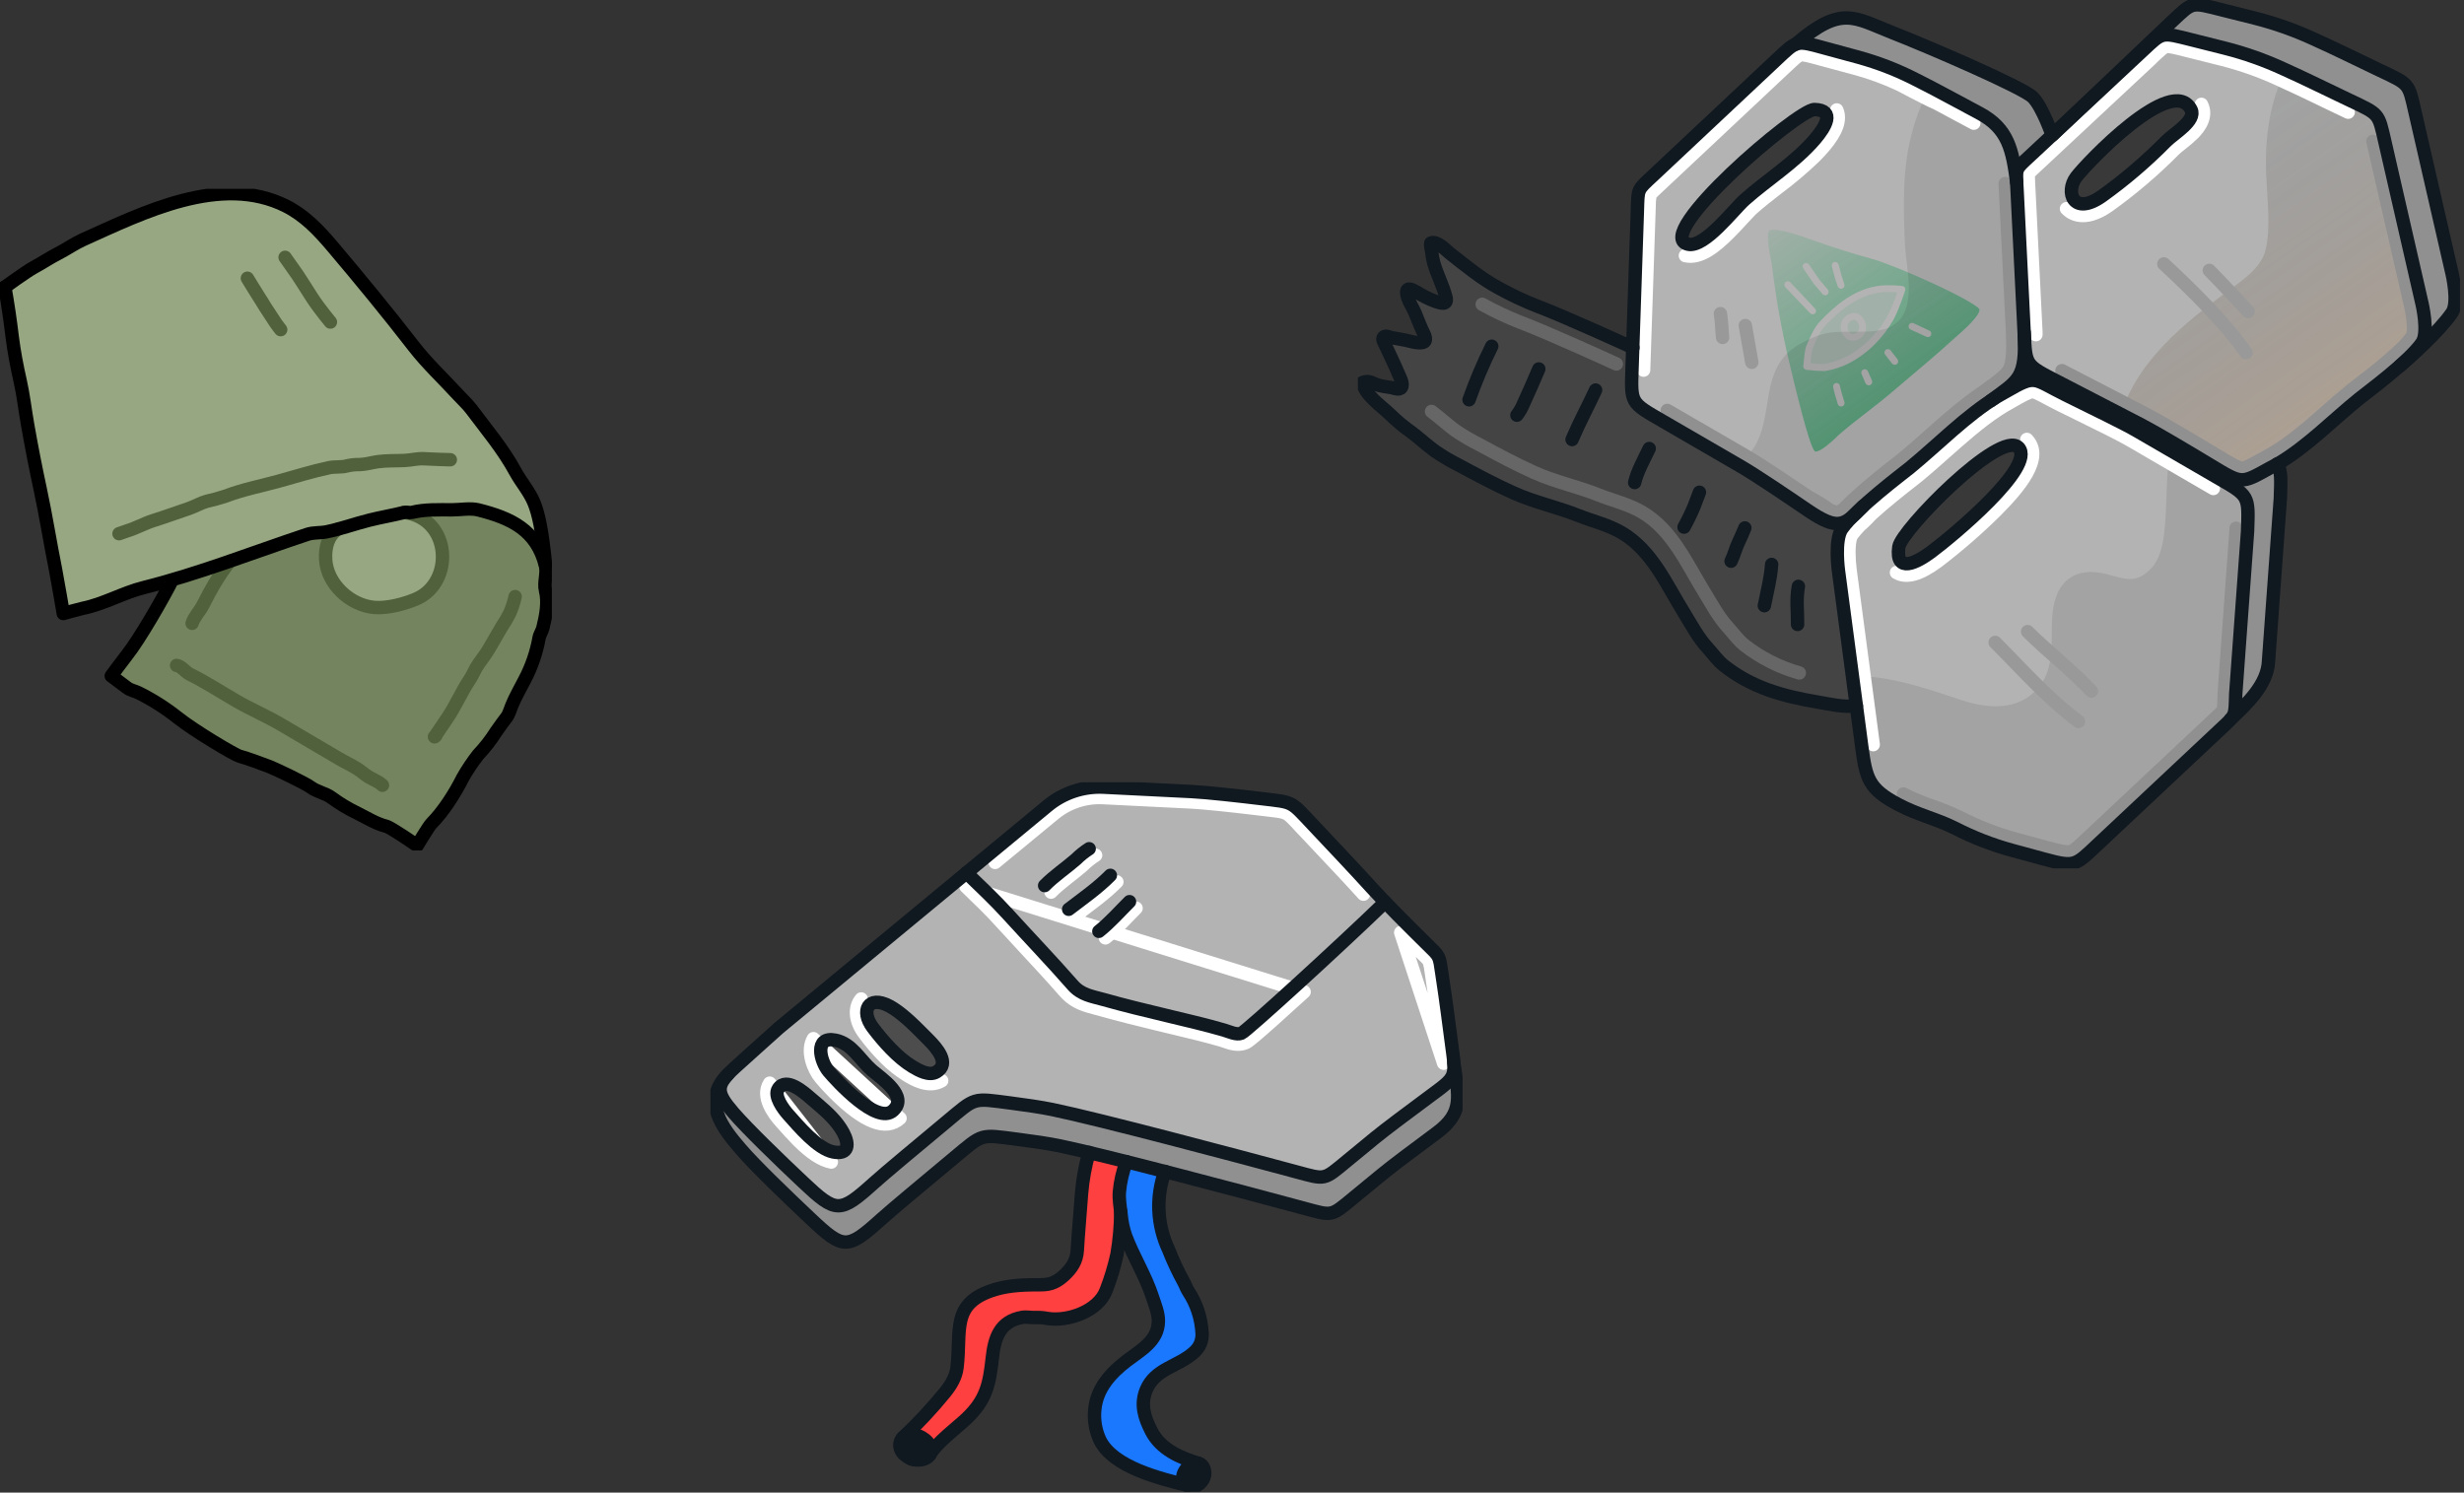 <svg width="274" height="166" viewBox="0 0 274 166" fill="none" xmlns="http://www.w3.org/2000/svg">
<rect x="0" y="0" width="274" height="166" fill="#333333" stroke="none"/>
<g clip-path="url(#clip0_1894_8555)">
<path d="M161.732 118.606C162.226 122.115 162.698 123.821 159.737 126.011C157.548 127.63 154.77 129.706 153.655 130.626C152.694 131.415 151.574 132.341 150.589 133.15C147.96 135.31 148.251 135.248 144.963 134.362C138.342 132.578 123.075 128.502 117.838 127.422C116.55 127.152 114.825 126.909 113.249 126.707C108.895 126.146 109.402 126 106.028 128.807C104.581 130.011 102.846 131.458 101.34 132.727C99.833 133.995 98.548 135.083 98.006 135.572C94.213 138.989 93.806 138.978 90.091 135.48C87.406 132.953 83.977 129.647 82.371 127.784C80.385 125.479 77.966 122.456 80.927 119.497C79.578 120.947 79.847 121.765 81.564 123.749C83.184 125.608 86.599 128.915 89.284 131.444C93.001 134.953 93.406 134.953 97.199 131.536C97.739 131.048 99.023 129.96 100.532 128.691C102.041 127.422 103.772 125.976 105.224 124.772C108.595 121.964 108.088 122.11 112.442 122.669C114.021 122.871 115.749 123.122 117.031 123.387C122.265 124.467 137.546 128.532 144.156 130.316C147.444 131.201 147.153 131.266 149.782 129.104C150.767 128.294 151.89 127.368 152.846 126.577C153.963 125.66 156.741 123.584 158.93 121.964C161.119 120.345 161.699 119.986 161.689 118.582L161.732 118.606Z" fill="#909090"/>
<path d="M103.316 115.705C104.142 116.539 105.705 118.285 104.139 119.214C103.329 119.697 102.166 119.044 101.464 118.623C99.817 117.627 98.184 115.788 97.043 114.263C95.674 112.438 96.527 110.643 98.889 111.88C100.125 112.528 101.467 113.834 102.587 114.968L103.316 115.705Z" fill="#4D4D4D"/>
<path d="M154.033 100.335C148.727 105.463 138.574 114.703 138.053 114.911C137.532 115.119 136.704 114.733 136.118 114.565C134.018 113.955 131.867 113.467 129.729 112.946C127.394 112.382 125.07 111.831 122.759 111.178C121.382 110.786 120.238 110.638 119.28 109.558C116.955 106.891 114.472 104.316 112.086 101.69C110.609 100.07 109.036 98.585 107.473 97.076L116.478 89.632C118.222 88.188 120.443 87.448 122.705 87.559C126.012 87.718 130.717 87.947 132.525 88.044C134.334 88.142 137.692 88.52 140.253 88.827C143.914 89.267 143.428 89.024 145.96 91.702C148.06 93.924 151.034 97.082 152.479 98.685C152.908 99.155 153.445 99.725 154.033 100.335Z" fill="#B3B3B3"/>
<path d="M93.787 125.984C94.462 127.25 94.438 128.459 92.667 128.116C90.896 127.773 88.775 125.204 87.646 123.93C87.133 123.36 86.027 121.902 86.567 121.082C87.46 119.702 89.493 121.554 90.23 122.189L90.934 122.788C92.014 123.724 93.096 124.691 93.787 125.984Z" fill="#4D4D4D"/>
<path d="M96.983 119.055C98.046 119.962 101.032 121.93 99.32 123.511C97.533 125.155 93.023 120.194 92.159 119.171C91.201 118.034 90.504 115.2 92.899 115.683C94.734 116.056 95.633 117.889 96.948 119.022L96.983 119.055Z" fill="#4D4D4D"/>
<path d="M80.93 119.5C81.149 119.263 81.41 119.011 81.715 118.731C83.335 117.249 84.982 115.791 86.612 114.323L107.472 97.071C109.035 98.58 110.609 100.059 112.086 101.684C114.472 104.311 116.944 106.886 119.279 109.553C120.238 110.649 121.382 110.792 122.759 111.173C125.069 111.826 127.394 112.376 129.728 112.941C131.866 113.459 134.018 113.948 136.118 114.56C136.698 114.728 137.494 115.13 138.053 114.906C138.612 114.682 148.726 105.458 154.033 100.329C155.513 101.865 157.316 103.655 158.557 104.878C160.177 106.481 160.02 106.155 160.361 108.411C160.549 109.658 160.776 111.224 160.933 112.395C160.949 112.522 160.962 112.641 160.979 112.757C161.054 113.37 161.203 114.477 161.359 115.632C161.378 115.783 161.4 115.934 161.419 116.088C161.537 116.963 161.632 117.627 161.67 118.158C161.67 118.312 161.689 118.455 161.689 118.588C161.689 119.991 161.097 120.367 158.93 121.97C156.762 123.573 153.963 125.665 152.846 126.583C151.89 127.374 150.767 128.3 149.782 129.11C147.153 131.269 147.444 131.207 144.156 130.322C137.535 128.537 122.265 124.461 117.031 123.392C115.746 123.123 114.018 122.877 112.442 122.674C108.088 122.116 108.595 121.97 105.224 124.777C103.774 125.981 102.039 127.428 100.532 128.697C99.026 129.965 97.741 131.053 97.199 131.542C93.406 134.959 93.001 134.948 89.284 131.45C86.599 128.921 83.17 125.614 81.564 123.754C79.853 121.77 79.591 120.952 80.927 119.503L80.93 119.5ZM104.144 119.214C105.71 118.285 104.144 116.539 103.321 115.705L102.592 114.968C101.472 113.834 100.13 112.538 98.894 111.88C96.532 110.644 95.679 112.439 97.048 114.263C98.189 115.788 99.823 117.627 101.469 118.623C102.166 119.055 103.318 119.697 104.139 119.214H104.144ZM99.326 123.514C101.048 121.932 98.052 119.964 96.988 119.057L96.948 119.025C95.639 117.891 94.74 116.056 92.899 115.686C90.504 115.203 91.201 118.037 92.159 119.173C93.023 120.196 97.534 125.158 99.32 123.514H99.326ZM92.667 128.116C94.437 128.459 94.462 127.25 93.787 125.984C93.112 124.718 92.013 123.725 90.915 122.788L90.21 122.189C89.473 121.554 87.441 119.702 86.547 121.082C86.007 121.892 87.122 123.36 87.627 123.93C88.774 125.204 90.918 127.779 92.667 128.116Z" fill="#B3B3B3"/>
<path d="M110.66 95.913L117.206 90.514C118.731 89.251 120.673 88.605 122.651 88.703C126.146 88.871 130.684 89.092 132.463 89.189C133.856 89.262 136.512 89.532 140.118 89.966L140.855 90.053C142.933 90.293 143.014 90.304 143.792 91.081C144.019 91.305 144.283 91.586 144.602 91.942L145.117 92.482C148.321 95.873 150.516 98.216 151.617 99.444" stroke="white" stroke-width="1.489" stroke-linecap="round" stroke-linejoin="round"/>
<path d="M95.766 111.1C94.956 112.063 95.088 113.578 96.125 114.96C96.822 115.897 97.585 116.785 98.406 117.616C99.146 118.372 99.975 119.036 100.873 119.595C101.591 120.029 103.276 121.044 104.717 120.191M155.761 103.714C156.382 104.335 157.054 105.002 157.759 105.696L158.118 106.049L158.49 106.414C158.678 106.568 158.833 106.757 158.949 106.97C159.053 107.34 159.125 107.718 159.163 108.101C159.184 108.249 159.208 108.411 159.233 108.587C159.373 109.513 159.632 111.256 159.802 112.552C159.818 112.673 159.835 112.795 159.848 112.914C159.913 113.427 160.037 114.371 160.229 115.791C160.242 115.886 160.256 115.988 160.269 116.091L160.337 116.598C160.431 117.284 160.504 117.824 160.534 118.245L155.761 103.714ZM107.414 98.599C108.102 99.26 108.809 99.949 109.492 100.621C110.175 101.293 110.726 101.882 111.244 102.451C112.148 103.447 113.079 104.449 113.978 105.42C115.458 107.01 116.985 108.66 118.421 110.303C118.497 110.39 118.578 110.476 118.659 110.557C119.642 111.54 120.759 111.831 121.839 112.115L122.449 112.279C124.546 112.873 126.684 113.391 128.752 113.899L129.462 114.069L130.752 114.379C132.42 114.779 134.148 115.189 135.8 115.672C135.902 115.702 136.027 115.745 136.159 115.791C136.788 116.013 137.649 116.315 138.48 115.98C138.729 115.88 139.066 115.743 145.018 110.312L107.414 98.599ZM85.592 120.464C84.61 121.978 86.1 123.924 86.785 124.691L87.09 125.036C87.541 125.544 88.1 126.176 88.71 126.794C90.165 128.249 91.353 129.026 92.443 129.237L85.592 120.464ZM90.456 115.516C89.647 116.884 90.456 118.944 91.28 119.908C91.428 120.083 91.973 120.717 92.77 121.527C96.076 124.834 98.535 125.79 100.085 124.367L90.456 115.516Z" stroke="white" stroke-width="1.489" stroke-linecap="round" stroke-linejoin="round"/>
<path d="M121.833 95.117C121.301 95.454 120.808 95.849 120.362 96.294C119.223 97.284 117.932 98.143 116.877 99.217" stroke="white" stroke-width="1.489" stroke-linecap="round" stroke-linejoin="round"/>
<path d="M124.197 98.078C122.831 99.468 121.104 100.675 119.562 101.857" stroke="white" stroke-width="1.489" stroke-linecap="round" stroke-linejoin="round"/>
<path d="M126.33 101.004C125.205 102.119 124.171 103.317 122.921 104.305" stroke="white" stroke-width="1.489" stroke-linecap="round" stroke-linejoin="round"/>
<path d="M133.931 163.491C134.136 164.249 133.613 165.016 132.924 165.302C132.782 165.354 132.63 165.373 132.479 165.359C132.329 165.345 132.183 165.298 132.053 165.221C131.898 165.147 131.766 165.033 131.671 164.89C131.576 164.748 131.522 164.582 131.513 164.411C131.511 164.182 131.56 163.955 131.656 163.747C131.781 163.485 131.966 163.255 132.195 163.076C132.424 162.897 132.691 162.773 132.976 162.713C133.072 162.697 133.171 162.697 133.267 162.713C133.559 162.802 133.804 163.029 133.931 163.491Z" fill="#101820"/>
<path d="M101.866 159.62C102.702 159.763 103.941 160.816 103.404 161.779C103.183 162.176 102.638 162.36 102.206 162.368C101.904 162.397 101.6 162.362 101.312 162.265C101.081 162.149 100.863 162.009 100.662 161.847C99.952 161.353 99.876 160.36 100.432 159.863C100.641 159.68 100.906 159.574 101.183 159.561C101.284 159.563 101.384 159.577 101.482 159.601H101.526C101.639 159.601 101.753 159.607 101.866 159.62Z" fill="#101820"/>
<path d="M129.545 130.284C128.524 133.121 128.669 136.248 129.949 138.978C130.434 140.22 130.999 141.428 131.642 142.595C131.825 142.925 131.936 143.281 132.136 143.602C133.066 144.999 133.6 146.623 133.68 148.299C133.704 148.697 133.635 149.094 133.478 149.46C133.321 149.826 133.08 150.151 132.776 150.407C131.053 151.989 128.457 152.194 127.463 154.588C126.799 156.208 127.266 157.658 128.041 159.177C129.083 161.199 131.232 162.128 133.27 162.749C133.173 162.732 133.075 162.732 132.978 162.749C132.693 162.808 132.426 162.932 132.197 163.111C131.968 163.29 131.784 163.52 131.658 163.782C131.562 163.991 131.513 164.217 131.515 164.446C131.524 164.617 131.579 164.783 131.674 164.925C131.769 165.068 131.9 165.182 132.055 165.256C129.056 164.482 123.749 163.248 122.289 160.165C121.818 159.128 121.628 157.987 121.735 156.853C121.935 154.478 123.512 152.747 125.323 151.365C126.845 150.202 128.764 149.206 128.813 147.022C128.835 146.061 128.427 145.16 128.141 144.263C127.372 141.872 126.06 139.839 125.172 137.515C124.908 136.748 124.738 135.951 124.667 135.142L124.626 134.816C124.501 134.085 124.45 133.343 124.475 132.602C124.578 131.451 124.842 130.32 125.258 129.242C126.624 129.536 128.068 129.903 129.545 130.284Z" fill="#1A78FF"/>
<path d="M101.483 159.598C101.385 159.574 101.284 159.56 101.183 159.558C100.906 159.571 100.642 159.678 100.433 159.86C102.097 158.294 103.656 156.619 105.1 154.847C105.75 154.038 106.29 153.152 106.42 152.108C106.93 147.956 105.661 144.911 110.666 143.41C112.32 142.914 114.118 142.895 115.835 142.887C116.869 142.887 117.576 142.538 118.34 141.834C119.171 141.065 119.727 140.239 119.795 139.086C119.919 136.967 120.122 134.851 120.27 132.737C120.397 131.191 120.675 129.662 121.099 128.17C122.34 128.467 123.752 128.815 125.261 129.193C124.845 130.271 124.581 131.402 124.478 132.554C124.453 133.295 124.504 134.036 124.629 134.767C124.62 136.355 124.481 137.939 124.214 139.504C123.918 140.855 123.518 142.181 123.018 143.47C122.173 145.81 118.766 147.003 116.486 146.633C116.046 146.546 115.597 146.51 115.149 146.528C114.658 146.552 114.156 146.428 113.667 146.512C111.184 146.946 110.59 148.782 110.347 151.014C110.031 153.935 109.672 155.711 107.416 157.827C106.317 158.856 104.158 160.451 103.405 161.777C103.944 160.816 102.703 159.763 101.866 159.617C101.753 159.604 101.639 159.598 101.526 159.598H101.483Z" fill="#FF4040"/>
<path d="M86.612 114.323C84.992 115.791 83.338 117.249 81.715 118.731C79.556 120.72 79.569 121.449 81.561 123.76C83.181 125.622 86.596 128.926 89.281 131.455C92.996 134.964 93.403 134.964 97.196 131.547C98.276 130.567 102.325 127.193 105.221 124.783C108.593 121.975 108.085 122.121 112.439 122.68C114.015 122.885 115.746 123.133 117.028 123.398C122.265 124.478 137.543 128.543 144.154 130.327C147.441 131.212 147.15 131.28 149.779 129.115C150.764 128.305 151.884 127.379 152.845 126.591C153.96 125.671 156.738 123.595 158.927 121.975C162.012 119.694 161.926 119.897 161.416 116.093C161.24 114.779 161.062 113.453 160.976 112.762C160.825 111.567 160.565 109.793 160.358 108.419C160.018 106.157 160.185 106.487 158.554 104.883C156.819 103.174 153.99 100.359 152.476 98.675C151.031 97.071 148.057 93.913 145.957 91.692C143.425 89.014 143.911 89.262 140.25 88.817C137.689 88.509 134.312 88.128 132.522 88.034C130.732 87.939 126.009 87.707 122.702 87.545C120.44 87.441 118.22 88.185 116.477 89.632L86.612 114.323Z" stroke="#101820" stroke-width="1.489" stroke-linecap="round" stroke-linejoin="round"/>
<path d="M80.949 119.481C77.95 122.45 80.376 125.484 82.369 127.795C83.975 129.658 87.406 132.962 90.089 135.491C93.803 139 94.21 139 98.003 135.583C99.083 134.605 103.132 131.229 106.028 128.818C109.4 126.011 108.892 126.157 113.246 126.718C114.823 126.92 116.553 127.169 117.835 127.433C123.072 128.513 138.35 132.578 144.961 134.363C148.248 135.251 147.957 135.315 150.586 133.151C151.571 132.341 152.692 131.415 153.653 130.627C154.767 129.706 157.545 127.63 159.734 126.011C162.819 123.73 162.18 121.962 161.667 118.161" stroke="#101820" stroke-width="1.489" stroke-linecap="round" stroke-linejoin="round"/>
<path d="M102.587 114.968C101.467 113.834 100.125 112.538 98.889 111.88C96.527 110.643 95.674 112.438 97.043 114.263C98.187 115.788 99.817 117.629 101.464 118.623C102.166 119.044 103.319 119.702 104.139 119.211C105.705 118.285 104.139 116.539 103.316 115.702L102.587 114.968Z" stroke="#101820" stroke-width="1.489" stroke-linecap="round" stroke-linejoin="round"/>
<path d="M96.983 119.054L96.943 119.017C95.633 117.886 94.735 116.047 92.894 115.683C90.499 115.197 91.196 118.031 92.154 119.168C93.018 120.191 97.526 125.152 99.315 123.508C101.043 121.932 98.047 119.964 96.983 119.054Z" stroke="#101820" stroke-width="1.489" stroke-linecap="round" stroke-linejoin="round"/>
<path d="M90.915 122.788L90.21 122.189C89.474 121.554 87.444 119.702 86.547 121.082C86.007 121.892 87.122 123.36 87.627 123.93C88.766 125.204 90.909 127.779 92.659 128.116C94.408 128.454 94.454 127.25 93.779 125.984C93.104 124.718 92.014 123.724 90.915 122.788Z" stroke="#101820" stroke-width="1.489" stroke-linecap="round" stroke-linejoin="round"/>
<path d="M107.47 97.071C109.035 98.58 110.609 100.057 112.086 101.684C114.474 104.311 116.944 106.886 119.279 109.553C120.238 110.649 121.382 110.792 122.759 111.173C125.069 111.829 127.393 112.379 129.728 112.943C131.866 113.462 134.018 113.95 136.118 114.563C136.698 114.733 137.494 115.133 138.053 114.908C138.612 114.684 148.724 105.461 154.033 100.332" stroke="#101820" stroke-width="1.489" stroke-linecap="round" stroke-linejoin="round"/>
<path d="M121.117 94.391C120.587 94.729 120.095 95.124 119.649 95.567C118.51 96.558 117.22 97.417 116.164 98.491" stroke="#101820" stroke-width="1.489" stroke-linecap="round" stroke-linejoin="round"/>
<path d="M123.472 97.349C122.106 98.742 120.378 99.949 118.837 101.128" stroke="#101820" stroke-width="1.489" stroke-linecap="round" stroke-linejoin="round"/>
<path d="M125.604 100.278C124.478 101.393 123.444 102.591 122.194 103.579" stroke="#101820" stroke-width="1.489" stroke-linecap="round" stroke-linejoin="round"/>
<path d="M125.261 129.191C124.845 130.269 124.581 131.4 124.478 132.552C124.413 133.396 124.573 134.258 124.67 135.094C124.74 135.904 124.91 136.702 125.175 137.47C126.055 139.805 127.366 141.84 128.144 144.218C128.43 145.112 128.838 146.013 128.816 146.974C128.767 149.153 126.848 150.154 125.326 151.317C123.514 152.699 121.938 154.43 121.738 156.805C121.63 157.938 121.821 159.08 122.292 160.117C123.752 163.2 129.062 164.436 132.061 165.208" stroke="#101820" stroke-width="1.489" stroke-linecap="round" stroke-linejoin="round"/>
<path d="M133.264 162.74C131.229 162.119 129.078 161.191 128.036 159.169C127.261 157.66 126.794 156.2 127.458 154.58C128.441 152.186 131.051 151.981 132.773 150.399C133.076 150.141 133.316 149.817 133.472 149.451C133.629 149.085 133.698 148.688 133.675 148.291C133.594 146.614 133.061 144.991 132.131 143.594C131.931 143.275 131.82 142.916 131.637 142.587C130.994 141.42 130.429 140.211 129.944 138.97C129.309 137.618 128.946 136.155 128.876 134.663C128.807 133.171 129.032 131.68 129.539 130.275" stroke="#101820" stroke-width="1.489" stroke-linecap="round" stroke-linejoin="round"/>
<path d="M121.099 128.167C120.675 129.659 120.397 131.189 120.27 132.735C120.122 134.848 119.919 136.965 119.795 139.084C119.727 140.236 119.171 141.062 118.34 141.832C117.576 142.536 116.872 142.879 115.835 142.884C114.118 142.884 112.326 142.911 110.663 143.408C105.661 144.909 106.93 147.954 106.42 152.105C106.29 153.15 105.748 154.038 105.1 154.845C103.656 156.617 102.097 158.291 100.433 159.858" stroke="#101820" stroke-width="1.489" stroke-linecap="round" stroke-linejoin="round"/>
<path d="M124.627 134.765C124.618 136.352 124.479 137.937 124.211 139.502C123.916 140.853 123.516 142.18 123.016 143.47C122.171 145.81 118.764 147.003 116.481 146.634C116.042 146.546 115.594 146.51 115.147 146.528C114.656 146.553 114.154 146.428 113.665 146.512C111.182 146.947 110.588 148.782 110.345 151.015C110.029 153.935 109.67 155.711 107.414 157.828C106.315 158.856 104.155 160.451 103.402 161.777" stroke="#101820" stroke-width="1.489" stroke-linecap="round" stroke-linejoin="round"/>
<path d="M132.979 162.729C132.694 162.788 132.427 162.912 132.198 163.091C131.969 163.27 131.785 163.499 131.659 163.761C131.562 163.968 131.513 164.195 131.516 164.425C131.516 165.072 132.361 165.539 132.925 165.305C133.613 165.016 134.139 164.249 133.932 163.491C133.762 162.875 133.386 162.678 132.979 162.729Z" stroke="#101820" stroke-width="1.489" stroke-linecap="round" stroke-linejoin="round"/>
<path d="M101.486 159.596C101.386 159.574 101.285 159.561 101.183 159.558C99.896 159.655 99.72 161.178 100.662 161.844C100.863 162.007 101.081 162.148 101.313 162.263C101.6 162.359 101.905 162.394 102.206 162.365C102.638 162.365 103.181 162.174 103.405 161.777C103.945 160.816 102.703 159.763 101.864 159.617C101.752 159.604 101.639 159.598 101.526 159.599L101.486 159.596Z" stroke="#101820" stroke-width="1.489" stroke-linecap="round" stroke-linejoin="round"/>
</g>
<g clip-path="url(#clip1_1894_8555)">
<path d="M59.401 55.945C59.858 57.079 60.265 58.699 60.684 62.899C59.698 58.944 56.858 57.619 53.19 56.69C52.348 56.483 51.176 56.69 50.307 56.69C48.79 56.69 47.27 56.623 45.837 56.979C45.567 57.047 45.243 56.912 44.973 56.979C43.691 57.298 42.366 57.519 41.081 57.846C39.513 58.237 37.92 58.823 36.325 59.141C35.593 59.287 34.897 59.185 34.165 59.43C29.15 61.101 24.202 62.999 19.181 64.473C18.126 64.783 17.065 65.075 16.001 65.339C13.718 65.911 11.569 67.177 9.229 67.647C8.918 67.706 7.069 68.222 7.069 68.222C7.069 68.222 6.37 64.138 6.206 63.32C5.609 60.351 5.126 57.354 4.5 54.38C3.983 51.994 3.516 49.599 3.099 47.197C2.815 45.577 2.637 43.936 2.27 42.338C1.895 40.678 1.592 39.075 1.379 37.385C1.147 35.557 0.88 33.735 0.569 31.921C0.569 31.921 3.026 30.14 3.809 29.721C4.726 29.23 5.587 28.642 6.508 28.175C7.428 27.708 8.281 27.095 9.229 26.663C15.888 23.675 24.575 19.267 31.833 22.908C33.917 23.956 35.493 25.627 36.981 27.384C40.077 31.039 43.13 34.753 46.061 38.543C47.511 40.416 49.322 42.098 50.92 43.847C51.411 44.387 51.983 44.9 52.418 45.467C54.105 47.723 55.984 49.95 57.334 52.436C57.938 53.635 58.886 54.69 59.401 55.945Z" fill="#96A782"/>
<path d="M19.181 64.486C24.204 63.013 29.147 61.112 34.165 59.439C34.902 59.198 35.598 59.298 36.324 59.153C36.74 59.066 37.156 58.966 37.571 58.855C36.51 59.549 36.149 60.84 36.221 62.195C36.351 64.924 38.951 67.345 41.672 67.555C43.07 67.669 44.997 67.172 46.32 66.597C50.541 64.759 50.199 57.66 44.97 56.99C45.24 56.923 45.561 57.058 45.831 56.99C47.264 56.631 48.787 56.702 50.304 56.702C51.173 56.702 52.345 56.491 53.184 56.702C56.855 57.619 59.692 58.945 60.68 62.91C60.896 63.771 60.464 64.799 60.68 65.65C61.02 66.999 60.726 68.503 60.391 69.831C60.297 70.217 60.027 70.579 59.959 70.984C59.673 72.594 59.138 74.15 58.375 75.597C57.932 76.48 57.317 77.516 56.931 78.48C56.785 78.852 56.602 79.47 56.356 79.775C56.248 79.913 55.433 81.017 55.201 81.36C54.616 82.29 53.94 83.16 53.184 83.957C52.831 84.313 51.654 86.159 51.454 86.551C50.625 88.211 49.327 90.265 47.999 91.598C47.702 91.887 46.411 94.047 46.411 94.047C46.411 94.047 43.512 92.025 42.951 91.887C41.852 91.617 40.821 90.969 39.779 90.446C38.767 89.96 37.803 89.381 36.899 88.716C36.222 88.211 35.279 88.07 34.589 87.566C33.968 87.093 30.772 85.573 29.978 85.255C29.546 85.082 27.365 84.281 26.663 84.105C26.161 83.978 21.661 81.314 19.742 79.786C18.402 78.725 16.955 77.808 15.423 77.049C14.986 76.828 14.568 76.803 14.125 76.474C13.747 76.185 12.395 75.176 12.395 75.176C12.395 75.176 13.633 73.483 14.125 72.871C15.526 71.084 18.195 66.427 19.181 64.486Z" fill="#73845F"/>
<path d="M44.965 56.99C50.183 57.66 50.526 64.759 46.315 66.597C44.992 67.172 43.076 67.677 41.667 67.555C38.946 67.345 36.346 64.924 36.217 62.195C36.149 60.845 36.511 59.549 37.566 58.855C38.743 58.54 39.918 58.145 41.076 57.857C42.358 57.533 43.681 57.309 44.965 56.99Z" fill="#96A782"/>
<path d="M25.579 62.413C24.404 63.855 23.419 65.612 22.561 67.307C22.245 67.933 21.546 68.673 21.362 69.323" stroke="#50613C" stroke-width="1.489" stroke-linecap="round" stroke-linejoin="round"/>
<path d="M57.287 66.349C57.141 66.998 56.932 67.63 56.664 68.239C56.412 68.731 56.131 69.207 55.822 69.664C55.319 70.533 54.823 71.389 54.315 72.258C53.894 72.979 53.319 73.608 52.906 74.336C52.679 74.741 52.509 75.171 52.248 75.554C51.314 76.933 50.677 78.493 49.734 79.873C49.421 80.337 49.106 80.801 48.792 81.268L48.444 81.781C48.406 81.838 48.261 81.965 48.328 81.951C48.396 81.938 48.46 81.819 48.493 81.77" stroke="#50613C" stroke-width="1.489" stroke-linecap="round" stroke-linejoin="round"/>
<path d="M19.637 74.004C20.177 74.08 20.614 74.739 21.081 74.971C22.881 75.859 24.539 76.947 26.285 77.959C27.943 78.92 29.748 79.673 31.387 80.658C33.452 81.884 35.528 83.088 37.595 84.31C38.273 84.713 38.969 85.034 39.66 85.455C40.122 85.725 40.519 86.119 40.986 86.402C41.453 86.686 42.111 86.918 42.53 87.334" stroke="#50613C" stroke-width="1.489" stroke-linecap="round" stroke-linejoin="round"/>
<path d="M37.561 58.855C36.503 59.547 36.141 60.84 36.212 62.195C36.341 64.926 38.943 67.345 41.661 67.558C43.06 67.669 44.99 67.175 46.31 66.6C50.534 64.759 50.189 57.66 44.96 56.99" stroke="#50613C" stroke-width="1.489" stroke-linecap="round" stroke-linejoin="round"/>
<path d="M50.075 51.13C50.075 51.13 48.137 51.084 47.17 51.02C46.431 50.971 45.715 51.179 44.992 51.211C44.047 51.254 43.019 51.211 42.053 51.341C41.391 51.43 40.703 51.64 40.025 51.667C39.515 51.653 39.006 51.708 38.511 51.832C38.025 51.975 37.161 51.891 36.621 52.01C34.762 52.404 32.896 52.985 31.08 53.489C29.047 54.054 27.052 54.423 25.071 55.179C24.393 55.403 23.703 55.592 23.006 55.746C22.312 55.94 21.678 56.324 20.998 56.556C19.667 57.001 18.352 57.49 17.019 57.906C16.047 58.216 15.129 58.74 14.168 59.029C14.041 59.066 13.234 59.355 13.234 59.355" stroke="#50613C" stroke-width="1.489" stroke-linecap="round" stroke-linejoin="round"/>
<path d="M27.509 30.944C27.509 30.944 28.588 32.712 28.726 32.912C28.996 33.314 29.231 33.722 29.493 34.143C29.879 34.748 30.276 35.347 30.672 35.946C30.797 36.135 31.212 36.661 31.212 36.661" stroke="#50613C" stroke-width="1.489" stroke-linecap="round" stroke-linejoin="round"/>
<path d="M31.706 28.618C31.706 28.618 32.918 30.329 33.11 30.615C33.65 31.425 34.165 32.273 34.702 33.099C35.137 33.763 35.626 34.419 36.117 35.042C36.3 35.277 36.743 35.817 36.743 35.817" stroke="#50613C" stroke-width="1.489" stroke-linecap="round" stroke-linejoin="round"/>
<path d="M0.539 31.93C0.539 31.93 2.995 30.148 3.778 29.73C4.693 29.238 5.557 28.65 6.478 28.183C7.398 27.716 8.251 27.103 9.199 26.671C15.858 23.68 24.544 19.275 31.803 22.916C33.887 23.964 35.463 25.635 36.95 27.392C40.047 31.047 43.099 34.764 46.031 38.551C47.48 40.424 49.289 42.106 50.89 43.855C51.381 44.395 51.951 44.908 52.388 45.475C54.075 47.731 55.954 49.958 57.301 52.444C57.938 53.621 58.885 54.677 59.39 55.932C59.846 57.066 60.256 58.685 60.675 62.886" stroke="black" stroke-width="1.489" stroke-linecap="round" stroke-linejoin="round"/>
<path d="M0.539 31.93C0.863 33.744 1.13 35.566 1.349 37.393C1.562 39.083 1.862 40.686 2.24 42.346C2.604 43.947 2.78 45.586 3.068 47.205C3.489 49.608 3.956 52.002 4.469 54.388C5.109 57.357 5.576 60.356 6.175 63.328C6.34 64.138 7.039 68.233 7.039 68.233C7.039 68.233 8.891 67.715 9.199 67.655C11.541 67.186 13.69 65.92 15.974 65.35C22.099 63.817 28.067 61.46 34.138 59.439C34.872 59.193 35.568 59.295 36.297 59.15C37.89 58.831 39.485 58.245 41.053 57.854C42.338 57.53 43.661 57.314 44.943 56.988C45.213 56.92 45.54 57.055 45.81 56.988C47.24 56.631 48.763 56.699 50.277 56.699C51.149 56.699 52.32 56.491 53.16 56.699C56.831 57.617 59.668 58.942 60.656 62.907C60.872 63.768 60.443 64.797 60.656 65.647C60.996 66.997 60.699 68.5 60.37 69.826C60.273 70.214 60.003 70.576 59.938 70.981C59.648 72.591 59.113 74.147 58.351 75.594C57.908 76.48 57.295 77.513 56.909 78.477C56.761 78.85 56.577 79.468 56.334 79.773C56.224 79.908 55.408 81.014 55.179 81.36C54.593 82.289 53.917 83.158 53.16 83.954C52.521 84.776 51.944 85.644 51.432 86.551C50.604 88.208 49.305 90.262 47.972 91.593C47.68 91.887 46.387 94.044 46.387 94.044C46.387 94.044 43.488 92.022 42.927 91.885C41.831 91.615 40.8 90.964 39.755 90.443C38.742 89.957 37.777 89.378 36.872 88.713C36.197 88.208 35.252 88.068 34.567 87.56C33.943 87.093 30.747 85.571 29.954 85.255C29.524 85.082 27.338 84.278 26.639 84.102C26.134 83.975 21.637 81.311 19.718 79.784C18.377 78.723 16.93 77.806 15.399 77.046C14.962 76.825 14.543 76.801 14.103 76.469L12.373 75.17C12.373 75.17 13.612 73.481 14.103 72.865C15.512 71.102 18.187 66.438 19.156 64.497" stroke="black" stroke-width="1.489" stroke-linecap="round" stroke-linejoin="round"/>
</g>
<g clip-path="url(#clip2_1894_8555)">
<path d="M221.414 44.539C221.652 44.382 221.89 44.231 222.13 44.086L223.085 43.546C226.46 41.602 226.001 42.088 229.723 43.932C232.66 45.389 236.166 47.066 237.721 47.981C239.611 49.087 243.595 51.395 246.529 53.093C250.152 55.185 250.068 55.042 249.933 59.08L248.616 77.166C248.556 78.969 248.616 79.374 248.033 80.022C247.763 80.311 247.398 80.648 246.829 81.182L233.235 93.942C230.768 96.258 230.757 96.474 227.313 95.537L223.72 94.56C221.536 93.96 219.419 93.137 217.403 92.104C215.184 91 213.354 90.668 211.054 89.453C207.796 87.728 207.502 86.589 207.027 83.007L206.638 80.081L204.449 63.534C204.359 62.839 204.313 62.138 204.312 61.437C204.312 60.454 204.425 59.377 204.851 58.791C205.181 58.345 205.541 57.923 205.931 57.528C206.379 57.137 206.806 56.724 207.211 56.289C209.286 54.4 211.821 52.486 212.388 52.022C215.327 49.6 218.216 46.647 221.414 44.539ZM224.465 49.754C222.465 47.665 211.403 58.983 211.152 60.8C210.731 63.842 213.168 62.53 214.723 61.38C217.023 59.688 226.465 51.854 224.465 49.754Z" fill="#B3B3B3"/>
<path d="M198.435 5.809C198.441 5.802 198.447 5.796 198.454 5.79C199.936 4.44 200.211 4.613 203.108 5.401L206.7 6.376C208.476 6.859 210.205 7.497 211.87 8.282C212.876 8.821 213.87 9.34 214.801 9.801C215.19 9.996 215.568 10.179 215.946 10.341C217.341 11.084 218.764 11.858 220.092 12.563C223.35 14.29 223.784 16.69 224.26 20.267C224.26 20.477 224.284 20.717 224.297 20.99L225.091 36.954C225.091 37.059 225.091 37.159 225.091 37.262C225.296 42.12 224.4 42.285 221.401 44.517C218.2 46.626 215.314 49.579 212.358 52C211.791 52.464 209.257 54.37 207.181 56.268C206.725 56.686 206.29 57.104 205.901 57.507C204.965 58.279 204.185 58.457 202.827 57.817C202.002 57.23 201.141 56.695 200.249 56.216C197.887 54.613 195.099 52.753 193.687 51.924C191.886 50.869 188.172 48.72 185.287 47.049C185.098 46.944 184.919 46.839 184.747 46.739C184.037 46.321 183.486 45.97 183.014 45.708C181.302 44.59 181.375 43.994 181.483 40.833L181.624 36.617L182.066 23.487C182.155 20.879 182.015 21.198 183.856 19.47L197.45 6.708C197.841 6.362 198.16 6.06 198.435 5.809ZM201.847 15.448C202.943 14.161 204.133 12.244 201.771 12.179C199.941 12.128 183.54 26.216 187.705 27.163C189.543 27.579 192.761 23.317 193.997 22.215C196.524 19.97 199.617 18.067 201.847 15.448Z" fill="#B3B3B3"/>
<path d="M261.265 11.137C264.644 12.743 264.463 12.533 265.222 15.831L269.33 33.749C269.33 33.749 270.1 36.972 269.33 38.114C268.604 39.065 267.774 39.932 266.858 40.7C265.009 42.336 262.871 43.907 262.377 44.307C259.421 46.687 256.598 49.63 253.294 51.565L253.24 51.597L252.387 52.07C249.183 53.843 249.353 53.851 245.752 51.681C243.141 50.107 239.759 48.096 238.14 47.249C236.172 46.223 232.02 44.077 228.962 42.501C225.302 40.611 225.285 40.684 225.115 37.28C225.115 37.178 225.115 37.078 225.115 36.972L224.322 21.009C224.322 20.739 224.295 20.496 224.284 20.285C224.2 18.666 224.284 18.725 225.785 17.316L228.214 15.04L238.291 5.636C240.561 3.514 240.304 3.568 243.808 4.446L247.46 5.363C249.685 5.929 251.854 6.697 253.939 7.658C256.22 8.686 258.889 10.011 261.265 11.137ZM243.657 12.184C241.589 8.1 232.018 18.172 230.865 19.707C229.653 21.327 230.509 24.062 233.713 21.832C236.277 19.998 238.679 17.946 240.89 15.699C241.724 14.87 244.27 13.396 243.657 12.184Z" fill="#B3B3B3"/>
<path d="M214.907 31.499C212.259 30.279 209.403 29.126 208.264 28.818C206.123 28.235 203.972 27.56 201.869 26.81L201.713 26.756C200.957 26.486 199.823 26.073 198.776 25.808C197.116 25.385 196.8 25.614 196.768 25.644C196.371 26.043 196.768 28.108 196.93 28.883C196.986 29.183 197.035 29.423 197.054 29.579C197.471 33.077 198.085 36.548 198.892 39.977C199.505 42.56 201.127 49.425 201.78 50.162C201.795 50.179 201.813 50.193 201.833 50.202C201.854 50.212 201.876 50.216 201.899 50.216C202.479 50.243 203.708 49.09 204.172 48.658C204.288 48.548 204.382 48.459 204.442 48.388C205.449 47.511 206.518 46.682 207.551 45.881C208.52 45.13 209.519 44.355 210.453 43.551C211.193 42.914 211.949 42.274 212.683 41.662C214.086 40.477 215.539 39.251 216.913 37.996C217.077 37.847 217.269 37.677 217.48 37.494C218.376 36.706 220.233 35.064 220.122 34.387C219.971 34.147 218.716 33.253 214.907 31.499ZM204.353 31.847L204.023 30.832V30.813L203.708 29.631C203.692 29.581 203.687 29.529 203.692 29.477C203.697 29.425 203.713 29.375 203.738 29.329C203.763 29.284 203.797 29.244 203.838 29.211C203.879 29.179 203.926 29.156 203.976 29.142C204.026 29.129 204.079 29.126 204.13 29.133C204.182 29.14 204.231 29.158 204.276 29.185C204.32 29.212 204.359 29.248 204.389 29.29C204.42 29.332 204.441 29.38 204.453 29.431L204.768 30.602L205.095 31.607C205.117 31.675 205.12 31.747 205.103 31.817C205.087 31.886 205.051 31.95 205.001 32.001C204.953 32.047 204.896 32.08 204.832 32.097C204.769 32.115 204.702 32.116 204.638 32.1C204.574 32.085 204.515 32.054 204.467 32.009C204.418 31.965 204.382 31.909 204.361 31.847H204.353ZM201.718 31.59C201.708 31.581 201.7 31.57 201.694 31.558L200.533 29.86C200.502 29.818 200.479 29.771 200.467 29.72C200.454 29.669 200.452 29.617 200.461 29.565C200.469 29.514 200.488 29.464 200.516 29.42C200.544 29.376 200.581 29.338 200.624 29.309C200.667 29.28 200.716 29.259 200.767 29.249C200.818 29.239 200.871 29.239 200.922 29.25C200.973 29.261 201.021 29.282 201.064 29.312C201.107 29.343 201.143 29.381 201.17 29.425L202.32 31.105L203.257 32.206C203.319 32.28 203.351 32.375 203.348 32.472C203.344 32.569 203.303 32.661 203.235 32.73L203.211 32.751C203.133 32.816 203.033 32.848 202.932 32.84C202.831 32.832 202.737 32.785 202.671 32.708L201.718 31.59ZM198.528 31.939C198.456 31.864 198.417 31.764 198.419 31.66C198.422 31.556 198.465 31.458 198.54 31.387C198.614 31.315 198.715 31.276 198.818 31.278C198.922 31.281 199.02 31.324 199.092 31.399L201.832 34.314C201.901 34.386 201.941 34.483 201.941 34.584C201.941 34.685 201.901 34.781 201.832 34.854C201.757 34.922 201.659 34.959 201.558 34.956C201.457 34.953 201.362 34.91 201.292 34.838L198.528 31.939ZM204.598 42.898L204.739 43.508L205.1 44.712C205.12 44.779 205.121 44.85 205.104 44.918C205.087 44.986 205.052 45.048 205.003 45.098C204.957 45.142 204.9 45.175 204.839 45.192C204.789 45.207 204.738 45.211 204.687 45.205C204.636 45.199 204.586 45.183 204.542 45.158C204.497 45.133 204.458 45.099 204.426 45.059C204.395 45.018 204.371 44.972 204.358 44.922L203.996 43.705V43.683L203.853 43.06C203.842 43.011 203.84 42.959 203.848 42.91C203.857 42.86 203.875 42.812 203.902 42.769C203.928 42.726 203.963 42.689 204.005 42.66C204.046 42.63 204.093 42.609 204.142 42.598C204.242 42.577 204.346 42.597 204.431 42.653C204.517 42.708 204.577 42.795 204.598 42.895V42.898ZM207.708 41.278L208.164 42.318C208.195 42.389 208.204 42.468 208.189 42.544C208.175 42.621 208.138 42.691 208.083 42.747C208.048 42.78 208.008 42.807 207.964 42.828C207.87 42.868 207.764 42.869 207.669 42.832C207.573 42.795 207.496 42.721 207.454 42.628L207.001 41.586C206.965 41.493 206.967 41.39 207.005 41.298C207.044 41.207 207.116 41.133 207.207 41.094C207.298 41.054 207.401 41.051 207.495 41.085C207.588 41.12 207.664 41.189 207.708 41.278ZM210.226 38.957L211.001 39.95C211.058 40.025 211.086 40.118 211.08 40.211C211.074 40.305 211.034 40.393 210.969 40.46L210.934 40.493C210.853 40.554 210.751 40.582 210.65 40.569C210.549 40.557 210.457 40.505 210.394 40.425L209.619 39.432C209.562 39.351 209.538 39.251 209.552 39.153C209.567 39.055 209.618 38.966 209.697 38.905C209.775 38.844 209.873 38.815 209.972 38.825C210.07 38.835 210.162 38.882 210.226 38.957ZM214.737 37.27C214.717 37.31 214.69 37.348 214.659 37.38C214.602 37.436 214.53 37.473 214.452 37.487C214.374 37.5 214.293 37.489 214.221 37.456L212.453 36.646C212.407 36.625 212.366 36.594 212.332 36.557C212.297 36.52 212.271 36.476 212.253 36.428C212.236 36.38 212.228 36.33 212.23 36.279C212.232 36.228 212.244 36.178 212.266 36.132C212.287 36.086 212.318 36.044 212.355 36.01C212.392 35.976 212.436 35.949 212.484 35.932C212.532 35.914 212.583 35.906 212.633 35.909C212.684 35.911 212.734 35.923 212.78 35.944L214.548 36.77C214.635 36.813 214.702 36.887 214.737 36.977C214.772 37.067 214.772 37.166 214.737 37.256V37.27ZM211.814 31.979C211.844 32.028 211.864 32.082 211.872 32.139C211.879 32.196 211.874 32.254 211.857 32.308C211.827 32.403 211.109 34.619 210.507 35.645C209.941 36.609 209.256 37.498 208.469 38.293C207.957 38.806 207.397 39.271 206.798 39.68C205.641 40.501 204.31 41.045 202.909 41.27C202.227 41.26 201.547 41.214 200.871 41.133C200.77 41.123 200.677 41.074 200.612 40.996C200.547 40.918 200.516 40.818 200.525 40.717C200.56 40.293 200.692 38.887 200.846 38.525L200.938 38.306C201.294 37.467 201.734 36.417 202.379 35.75C204.156 33.896 206.196 32.13 209.071 31.76C209.893 31.695 210.719 31.711 211.538 31.806C211.593 31.812 211.645 31.829 211.693 31.857C211.74 31.884 211.781 31.921 211.814 31.966V31.979Z" fill="url(#paint0_linear_1894_8555)"/>
<path d="M209.162 32.514C206.528 32.854 204.611 34.522 202.929 36.271C202.389 36.841 201.974 37.812 201.644 38.595L201.553 38.814C201.438 39.332 201.361 39.858 201.323 40.388C201.995 40.452 202.673 40.504 202.8 40.49C204.082 40.281 205.299 39.78 206.358 39.027C207.785 38.043 208.974 36.752 209.837 35.248C210.287 34.373 210.664 33.463 210.965 32.527C210.366 32.468 209.762 32.464 209.162 32.514ZM207.467 36.797C207.404 37.038 207.279 37.257 207.103 37.432C206.899 37.628 206.651 37.772 206.379 37.85C205.656 38.072 205.054 37.55 204.803 36.97L204.781 36.913C204.681 36.646 204.656 36.357 204.709 36.077C204.762 35.797 204.89 35.536 205.081 35.324C205.21 35.168 205.371 35.041 205.552 34.952C205.733 34.862 205.931 34.811 206.133 34.803C206.308 34.801 206.48 34.837 206.639 34.908C206.799 34.979 206.941 35.083 207.057 35.213C207.248 35.424 207.386 35.678 207.457 35.955C207.529 36.231 207.532 36.52 207.467 36.797Z" fill="url(#paint1_linear_1894_8555)"/>
<path d="M206.139 35.563C206.045 35.573 205.953 35.602 205.87 35.648C205.787 35.694 205.714 35.758 205.656 35.833C205.556 35.939 205.487 36.072 205.458 36.215C205.43 36.358 205.442 36.507 205.494 36.643L205.513 36.692C205.538 36.746 205.783 37.248 206.156 37.135C206.287 37.108 206.41 37.046 206.509 36.956C206.609 36.865 206.683 36.75 206.723 36.622C206.755 36.468 206.751 36.309 206.71 36.157C206.668 36.005 206.591 35.866 206.485 35.75C206.445 35.695 206.393 35.65 206.333 35.617C206.274 35.585 206.207 35.567 206.139 35.563Z" fill="url(#paint2_linear_1894_8555)"/>
<path d="M221.415 44.539C224.414 42.307 225.31 42.131 225.105 37.283C225.275 40.687 225.291 40.614 228.952 42.504C232.007 44.08 236.159 46.226 238.129 47.252C239.749 48.099 243.131 50.11 245.741 51.684C249.342 53.844 249.172 53.844 252.376 52.073L253.229 51.6C253.707 52.343 253.65 53.312 253.58 55.42L252.266 73.505C252.177 76.113 249.877 78.278 248.036 80.005C248.608 79.358 248.56 78.953 248.619 77.15L249.936 59.064C250.071 55.015 250.155 55.169 246.532 53.077C243.59 51.374 239.609 49.074 237.722 47.967C236.167 47.055 232.66 45.379 229.724 43.918C226.001 42.075 226.46 41.589 223.086 43.532L222.13 44.072C221.89 44.231 221.653 44.382 221.415 44.539Z" fill="#909090"/>
<path d="M211.152 60.822C211.403 59.005 222.465 47.687 224.465 49.776C226.465 51.865 217.023 59.701 214.723 61.402C213.168 62.538 210.731 63.85 211.152 60.822Z" fill="#393939"/>
<path d="M201.772 12.179C204.134 12.244 202.944 14.16 201.848 15.448C199.618 18.066 196.525 19.969 193.998 22.215C192.762 23.316 189.544 27.578 187.706 27.163C183.541 26.215 199.942 12.128 201.772 12.179Z" fill="#393939"/>
<path d="M230.865 19.708C232.017 18.172 241.589 8.101 243.657 12.185C244.27 13.397 241.724 14.871 240.898 15.694C238.684 17.942 236.28 19.993 233.713 21.827C230.509 24.062 229.653 21.322 230.865 19.708Z" fill="#393939"/>
<path d="M228.203 15.043L241.616 2.3C243.889 0.181 243.633 0.235 247.134 1.112L250.786 2.027C253.01 2.594 255.179 3.362 257.264 4.322C259.559 5.347 262.228 6.673 264.601 7.801C267.983 9.407 267.802 9.194 268.558 12.493L272.669 30.411C272.669 30.411 273.439 33.636 272.669 34.776C271.222 36.892 267.64 40.069 266.86 40.714C267.777 39.946 268.606 39.078 269.333 38.128C270.11 36.986 269.333 33.763 269.333 33.763L265.224 15.845C264.466 12.547 264.647 12.757 261.267 11.151C258.892 10.025 256.222 8.7 253.928 7.674C251.843 6.714 249.674 5.946 247.449 5.38L243.797 4.462C240.288 3.585 240.558 3.531 238.28 5.652L228.203 15.043Z" fill="#909090"/>
<path d="M238.126 47.252C236.159 46.226 232.007 44.08 228.949 42.504C225.288 40.614 225.272 40.687 225.102 37.283C225.307 42.142 224.411 42.307 221.412 44.539C221.65 44.382 221.887 44.231 222.127 44.086L223.083 43.546C226.457 41.602 225.998 42.088 229.721 43.932C232.658 45.389 236.164 47.066 237.719 47.981C239.338 48.931 242.518 50.772 245.242 52.348L245.622 51.627C243.031 50.051 239.722 48.086 238.126 47.252Z" fill="#101820"/>
<path d="M261.265 11.137C258.973 10.057 256.406 8.778 254.166 7.768C252.389 11.337 251.823 15.372 252.006 19.553C252.117 22.066 252.546 25.441 251.912 27.884C251.41 29.816 249.334 31.196 247.838 32.297C242.915 35.917 237.737 40.068 235.851 46.063L238.126 47.246C239.746 48.093 243.128 50.104 245.738 51.678C249.339 53.838 249.169 53.838 252.373 52.067L253.226 51.594L253.28 51.562C256.584 49.627 259.408 46.684 262.363 44.303C262.857 43.904 264.995 42.333 266.844 40.697C267.761 39.929 268.59 39.062 269.317 38.111C270.094 36.969 269.317 33.746 269.317 33.746L265.209 15.828C264.463 12.532 264.644 12.743 261.265 11.137Z" fill="url(#paint3_linear_1894_8555)"/>
<path d="M220.105 12.576C218.777 11.872 217.355 11.097 215.959 10.355C215.581 10.179 215.203 9.996 214.815 9.815L214.602 9.709C213.795 11.204 213.161 12.785 212.712 14.422C211.524 18.445 211.651 22.974 211.829 27.123C211.94 29.776 213.319 34.53 210.463 36.225C208.339 37.486 204.638 36.382 202.214 37.305C199.574 38.312 197.944 39.41 197.086 42.164C196.276 44.817 196.524 47.867 194.734 50.221C194.321 50.762 193.87 51.274 193.385 51.752L193.717 51.946C195.129 52.775 197.917 54.645 200.279 56.238C201.171 56.717 202.032 57.252 202.857 57.839C204.206 58.478 204.995 58.3 205.931 57.528C206.32 57.126 206.755 56.718 207.211 56.289C209.287 54.4 211.821 52.486 212.388 52.022C215.344 49.592 218.229 46.647 221.431 44.539C224.43 42.307 225.326 42.131 225.121 37.283C225.121 37.181 225.121 37.081 225.121 36.975L224.327 21.012C224.327 20.742 224.3 20.499 224.289 20.288C223.785 16.703 223.345 14.304 220.105 12.576Z" fill="url(#paint4_linear_1894_8555)"/>
<path d="M246.829 81.158C247.398 80.618 247.776 80.286 248.033 79.997C248.605 79.349 248.556 78.945 248.616 77.141L249.933 59.056C250.068 55.007 250.152 55.161 246.529 53.069L241.382 50.086C240.742 53.233 241.06 56.316 240.631 59.534C240.456 60.883 240.091 62.352 239.12 63.313C237.446 64.986 236.215 64.349 234.261 63.852C231.132 63.043 228.884 64.301 228.338 67.551C227.839 70.52 228.808 73.951 226.676 76.477C224.47 79.085 221.099 78.834 218.143 77.87C215.506 77.009 210.177 75.017 205.996 75.211L206.636 80.043L207.025 82.969C207.5 86.551 207.794 87.69 211.052 89.415C213.341 90.63 215.182 90.962 217.401 92.066C219.416 93.099 221.533 93.922 223.717 94.522L227.31 95.499C230.754 96.436 230.765 96.22 233.232 93.904L246.829 81.158Z" fill="url(#paint5_linear_1894_8555)"/>
<path d="M240.62 29.35C243.781 32.289 247.287 35.717 249.768 39.227" stroke="#999999" stroke-width="1.489" stroke-linecap="round" stroke-linejoin="round"/>
<path d="M245.679 30.073C247.155 31.555 249.998 34.643 249.998 34.643" stroke="#999999" stroke-width="1.489" stroke-linecap="round" stroke-linejoin="round"/>
<path d="M191.314 34.883C191.458 35.755 191.466 36.641 191.555 37.529" stroke="#999999" stroke-width="1.489" stroke-linecap="round" stroke-linejoin="round"/>
<path d="M194.082 36.206L194.803 40.295" stroke="#999999" stroke-width="1.489" stroke-linecap="round" stroke-linejoin="round"/>
<path d="M221.866 71.448C224.852 74.434 227.726 77.711 231.128 80.229" stroke="#999999" stroke-width="1.489" stroke-linecap="round" stroke-linejoin="round"/>
<path d="M225.472 70.245C227.758 72.523 230.371 74.515 232.568 76.861" stroke="#999999" stroke-width="1.489" stroke-linecap="round" stroke-linejoin="round"/>
<path d="M248.653 58.751V58.997L247.339 77.082C247.339 77.082 247.325 77.46 247.322 77.622C247.285 78.88 247.268 78.939 247.096 79.139L247.074 79.163C247.028 79.215 246.972 79.274 246.899 79.344C246.75 79.493 246.561 79.671 246.321 79.884L245.957 80.227L232.36 92.989L232.028 93.3C231.153 94.126 230.624 94.625 230.23 94.722C229.836 94.82 229.04 94.655 227.658 94.28L224.065 93.302C221.962 92.723 219.924 91.93 217.983 90.935C216.978 90.45 215.945 90.025 214.89 89.661C213.784 89.29 212.707 88.839 211.667 88.311" stroke="#909090" stroke-width="1.489" stroke-linecap="round" stroke-linejoin="round"/>
<path d="M222.978 20.412L223.013 21.073L223.806 37.04V37.34C223.939 40.479 223.553 41.119 222.948 41.713C222.456 42.163 221.933 42.578 221.382 42.954L220.662 43.494C218.502 44.925 216.494 46.706 214.553 48.431C213.519 49.349 212.542 50.218 211.541 51.036C211.43 51.128 211.214 51.306 210.941 51.511C209.905 52.321 207.972 53.83 206.312 55.35C205.942 55.69 205.594 56.022 205.281 56.335C205.195 56.419 205.111 56.505 205.03 56.589C204.541 56.985 204.277 57.085 203.502 56.74C202.775 56.227 202.019 55.757 201.237 55.331L200.94 55.153C197.731 52.974 195.512 51.525 194.346 50.834C192.621 49.821 189.128 47.8 185.94 45.956L185.4 45.645" stroke="#909090" stroke-width="1.489" stroke-linecap="round" stroke-linejoin="round"/>
<path d="M263.876 15.721L263.968 16.121L268.076 34.036C268.397 35.386 268.484 37.005 268.257 37.391C267.934 37.838 267.572 38.255 267.177 38.639C266.907 38.908 266.57 39.23 266.208 39.556H266.17L265.973 39.753C264.588 40.974 263.004 42.183 262.164 42.831C261.895 43.044 261.689 43.195 261.563 43.298C260.591 44.08 259.624 44.917 258.688 45.754C256.766 47.444 254.776 49.193 252.644 50.443L252.603 50.467L251.524 51.061C250.374 51.701 249.68 52.084 249.283 52.062C248.832 52.035 248.017 51.544 246.668 50.729L246.398 50.57C243.814 49.012 240.384 46.971 238.718 46.099C236.491 44.939 231.557 42.391 229.54 41.349L229.292 41.222" stroke="#909090" stroke-width="1.489" stroke-linecap="round" stroke-linejoin="round"/>
<path d="M208.304 82.815L205.726 63.367C205.644 62.727 205.601 62.082 205.6 61.437C205.6 59.982 205.87 59.58 205.888 59.547C206.166 59.167 206.469 58.806 206.795 58.467C207.025 58.273 207.271 58.044 207.578 57.736C207.74 57.574 207.913 57.398 208.094 57.196C209.673 55.755 211.538 54.297 212.542 53.511C212.839 53.279 213.052 53.112 213.187 53.001C214.227 52.151 215.269 51.225 216.275 50.329C218.165 48.658 220.103 46.928 222.122 45.597C222.344 45.454 222.565 45.311 222.789 45.176L223.731 44.636C224.757 44.045 225.575 43.589 225.974 43.556C226.244 43.537 226.698 43.767 227.594 44.245C228.009 44.466 228.525 44.744 229.151 45.054C229.832 45.392 230.544 45.74 231.254 46.088C233.546 47.214 235.916 48.38 237.068 49.057C238.958 50.17 243.007 52.51 245.884 54.186L246.125 54.327" stroke="white" stroke-width="1.489" stroke-linecap="round" stroke-linejoin="round"/>
<path d="M210.891 63.674C211.97 64.319 213.479 63.909 215.479 62.424C217.733 60.702 219.876 58.84 221.896 56.848C224.541 54.202 227.332 50.909 225.389 48.871" stroke="white" stroke-width="1.489" stroke-linecap="round" stroke-linejoin="round"/>
<path d="M182.769 41.162L182.92 36.673L183.362 23.543C183.362 23.363 183.368 23.196 183.379 23.041C183.372 22.606 183.403 22.17 183.47 21.74C183.487 21.681 183.508 21.605 183.8 21.314C183.951 21.163 184.143 20.984 184.385 20.758L184.747 20.42L198.338 7.66L198.651 7.369C198.889 7.142 199.097 6.948 199.28 6.78L199.321 6.745C199.907 6.205 200.114 6.1 200.276 6.084C200.614 6.054 201.356 6.254 202.355 6.529L206.361 7.609C208.055 8.071 209.706 8.679 211.295 9.426C212.132 9.871 213.214 10.443 214.227 10.948C214.618 11.143 214.993 11.323 215.371 11.488L217.242 12.492C218.006 12.902 218.761 13.302 219.49 13.696" stroke="white" stroke-width="1.489" stroke-linecap="round" stroke-linejoin="round"/>
<path d="M187.419 28.429C189.087 28.807 190.801 27.368 192.259 25.913C192.799 25.373 193.303 24.833 193.752 24.337C194.097 23.959 194.397 23.635 194.637 23.395C194.721 23.311 194.794 23.241 194.853 23.189C195.736 22.404 196.68 21.67 197.685 20.89C199.124 19.817 200.495 18.656 201.79 17.413C202.163 17.041 202.511 16.665 202.827 16.293C204.255 14.616 204.716 13.286 204.249 12.227" stroke="white" stroke-width="1.489" stroke-linecap="round" stroke-linejoin="round"/>
<path d="M226.393 37.218V36.921L225.599 20.947L225.58 20.601C225.58 20.469 225.567 20.331 225.561 20.226V20.05C225.539 19.813 225.539 19.575 225.561 19.338C225.625 19.238 225.701 19.148 225.788 19.068C225.923 18.933 226.101 18.771 226.328 18.563L226.66 18.255L239.174 6.573L239.444 6.303C240.14 5.65 240.602 5.223 240.853 5.164C241.163 5.099 241.919 5.288 243.066 5.577L247.142 6.6C249.295 7.147 251.393 7.891 253.41 8.821C254.949 9.51 256.674 10.341 258.345 11.148C259.155 11.537 259.964 11.923 260.723 12.287L261.122 12.476" stroke="white" stroke-width="1.489" stroke-linecap="round" stroke-linejoin="round"/>
<path d="M229.797 23.209C230.302 23.748 231.77 24.755 234.448 22.89C237.075 21.009 239.538 18.908 241.809 16.609C241.957 16.46 242.235 16.239 242.53 16.007C243.002 15.646 243.452 15.259 243.879 14.846C244.657 14.071 245.448 12.876 244.802 11.607" stroke="white" stroke-width="1.489" stroke-linecap="round" stroke-linejoin="round"/>
<path d="M226.044 10.813C227.124 11.893 228.188 15.043 228.188 15.043L225.758 17.322C224.255 18.723 224.176 18.652 224.263 20.291C223.788 16.712 223.356 14.306 220.095 12.579C217.809 11.367 215.236 9.942 213.02 8.838C211.004 7.805 208.887 6.981 206.704 6.378L203.1 5.401C201.173 4.878 200.401 4.627 199.672 4.915C204.757 0.529 206.202 1.973 210.35 3.595C214.499 5.218 224.965 9.731 226.044 10.813Z" fill="#909090"/>
<path d="M205.915 57.528C205.525 57.923 205.164 58.345 204.835 58.791C203.952 60.036 204.446 63.534 204.446 63.534L206.43 78.491C205.019 78.696 203.442 78.299 202.112 78.075C198.287 77.436 194.799 76.48 191.703 74.026C190.998 73.468 190.507 72.731 189.9 72.077C188.82 70.906 188.091 69.494 187.257 68.142C185.281 64.951 183.689 61.215 180.314 59.234C178.814 58.354 177.145 57.981 175.539 57.344C173.169 56.394 170.645 55.873 168.313 54.823C166.267 53.903 164.283 52.847 162.307 51.781C161.355 51.305 160.437 50.764 159.559 50.161C158.644 49.495 157.821 48.715 156.911 48.04C156.105 47.472 155.346 46.84 154.641 46.15C153.769 45.265 151.672 43.888 151.545 42.528C152.163 42.32 152.414 42.485 152.965 42.725C153.515 42.965 154.142 42.995 154.752 43.111C155.124 43.184 155.759 43.483 155.899 42.944C155.999 42.557 155.656 41.915 155.518 41.594C155.059 40.49 154.517 39.399 154.012 38.317C153.931 38.139 153.642 37.704 153.858 37.485C154.074 37.267 154.49 37.499 154.754 37.55C155.424 37.685 156.104 37.766 156.765 37.942C157.097 38.033 158.269 38.311 158.469 37.904C158.639 37.564 158.228 36.91 158.099 36.616C157.829 36.022 157.61 35.415 157.362 34.816C157.114 34.217 156.436 33.245 156.423 32.535C156.409 31.825 157.141 32.265 157.502 32.465C158.152 32.875 158.84 33.221 159.557 33.498C160.137 33.688 161.041 34.038 160.785 33.042C160.453 31.741 159.783 30.508 159.416 29.204C159.313 28.803 159.241 28.395 159.2 27.984C159.165 27.681 159.03 27.32 159.103 27.026C159.791 26.726 160.777 27.819 161.241 28.183C162.963 29.533 164.718 30.996 166.653 32.03C168.04 32.799 169.476 33.474 170.953 34.052C173.922 35.159 181.575 38.665 181.575 38.665L181.505 40.846C181.367 44.895 181.283 44.741 184.906 46.836C187.84 48.534 191.827 50.842 193.714 51.948C195.269 52.858 198.497 55.026 200.983 56.721C203.618 58.524 204.619 58.597 205.915 57.528Z" fill="#444444"/>
<path d="M207.195 56.289C205.065 58.489 204.404 59.058 200.97 56.718C198.484 55.023 195.258 52.855 193.701 51.943C191.811 50.839 187.827 48.528 184.893 46.833C181.27 44.738 181.354 44.881 181.489 40.843L182.077 23.5C182.164 20.892 182.021 21.211 183.864 19.483L197.458 6.721C199.925 4.405 199.664 4.464 203.108 5.401L206.701 6.375C208.884 6.978 211.001 7.802 213.017 8.835C215.236 9.939 217.806 11.364 220.092 12.576C223.353 14.303 223.785 16.709 224.26 20.288" stroke="#101820" stroke-width="1.489" stroke-linecap="round" stroke-linejoin="round"/>
<path d="M252.374 52.073C249.17 53.846 249.34 53.854 245.739 51.684C243.129 50.11 239.747 48.099 238.127 47.252C236.159 46.226 232.008 44.08 228.949 42.504C225.17 40.56 225.276 40.692 225.089 36.975L224.296 21.012C224.177 18.609 224.061 18.903 225.756 17.319L238.273 5.639C240.543 3.517 240.287 3.571 243.79 4.448L247.442 5.366C249.668 5.93 251.836 6.698 253.921 7.661C256.215 8.686 258.885 10.012 261.258 11.137C264.64 12.743 264.459 12.533 265.218 15.832L269.326 33.75C269.326 33.75 270.095 36.973 269.326 38.114C267.876 40.233 263.139 43.689 262.367 44.323C259.411 46.704 256.588 49.646 253.284 51.584L252.374 52.073Z" stroke="#101820" stroke-width="1.489" stroke-linecap="round" stroke-linejoin="round"/>
<path d="M223.088 43.546C226.46 41.602 226.001 42.088 229.723 43.932C232.66 45.389 236.166 47.066 237.721 47.981C239.611 49.087 243.595 51.395 246.529 53.093C250.152 55.185 250.068 55.042 249.933 59.08L248.616 77.166C248.529 79.776 248.67 79.455 246.829 81.185L233.235 93.945C230.768 96.261 230.757 96.477 227.313 95.54L223.72 94.563C221.535 93.964 219.419 93.141 217.403 92.107C215.185 91.003 213.354 90.671 211.055 89.459C207.796 87.731 207.502 86.592 207.027 83.01L204.449 63.534C204.449 63.534 203.955 60.025 204.838 58.791C206.479 56.481 211.54 52.702 212.372 52.022C215.546 49.419 218.64 46.207 222.13 44.086L223.088 43.546Z" stroke="#101820" stroke-width="1.489" stroke-linecap="round" stroke-linejoin="round"/>
<path d="M253.226 51.6C253.704 52.342 253.648 53.312 253.577 55.42L252.263 73.505C252.174 76.113 249.874 78.278 248.03 80.008" stroke="#101820" stroke-width="1.489" stroke-linecap="round" stroke-linejoin="round"/>
<path d="M221.396 44.553C224.47 42.261 225.347 42.123 225.091 36.976" stroke="#101820" stroke-width="1.489" stroke-linecap="round" stroke-linejoin="round"/>
<path d="M187.713 27.163C189.552 27.578 192.769 23.316 194.005 22.215C196.529 19.969 199.625 18.066 201.855 15.448C202.951 14.16 204.144 12.244 201.78 12.179C199.944 12.128 183.54 26.215 187.713 27.163Z" stroke="#101820" stroke-width="1.489" stroke-linecap="round" stroke-linejoin="round"/>
<path d="M230.865 19.708C229.653 21.327 230.509 24.062 233.713 21.832C236.276 19.997 238.677 17.945 240.89 15.699C241.716 14.87 244.262 13.397 243.649 12.19C241.589 8.1 232.017 18.172 230.865 19.708Z" stroke="#101820" stroke-width="1.489" stroke-linecap="round" stroke-linejoin="round"/>
<path d="M211.152 60.821C210.731 63.864 213.168 62.552 214.723 61.402C217.023 59.701 226.465 51.868 224.465 49.776C222.465 47.684 211.403 58.991 211.152 60.821Z" stroke="#101820" stroke-width="1.489" stroke-linecap="round" stroke-linejoin="round"/>
<path d="M199.68 4.915C204.765 0.529 206.209 1.97 210.358 3.595C214.507 5.22 224.964 9.731 226.044 10.813C227.124 11.896 228.204 15.043 228.204 15.043L241.617 2.3C243.889 0.181 243.633 0.232 247.134 1.112L250.786 2.027C253.011 2.594 255.179 3.362 257.265 4.321C259.559 5.347 262.229 6.673 264.601 7.801C267.984 9.407 267.803 9.196 268.559 12.492L272.67 30.41C272.67 30.41 273.439 33.636 272.67 34.775C271.223 36.894 267.627 40.08 266.855 40.714" stroke="#101820" stroke-width="1.489" stroke-linecap="round" stroke-linejoin="round"/>
<path d="M206.433 78.491C205.019 78.696 203.443 78.299 202.114 78.075C198.287 77.435 194.802 76.48 191.706 74.026C191.001 73.467 190.507 72.73 189.903 72.077C188.823 70.906 188.094 69.494 187.257 68.141C185.284 64.951 183.694 61.215 180.32 59.234C178.817 58.354 177.148 57.981 175.542 57.344C173.172 56.394 170.648 55.873 168.316 54.823C166.27 53.903 164.286 52.844 162.31 51.781C161.358 51.304 160.439 50.763 159.559 50.161C158.647 49.495 157.824 48.714 156.914 48.042C156.108 47.474 155.349 46.842 154.644 46.153C153.772 45.267 151.675 43.891 151.548 42.53C152.169 42.322 152.417 42.487 152.968 42.727C153.518 42.968 154.145 42.997 154.755 43.116C155.127 43.186 155.762 43.486 155.902 42.946C156.004 42.56 155.659 41.917 155.521 41.596C155.06 40.492 154.52 39.404 154.018 38.319C153.934 38.141 153.645 37.706 153.861 37.488C154.077 37.269 154.493 37.501 154.757 37.555C155.427 37.688 156.107 37.769 156.768 37.947C157.1 38.036 158.272 38.314 158.472 37.906C158.642 37.566 158.231 36.913 158.102 36.619C157.832 36.025 157.613 35.417 157.365 34.818C157.117 34.219 156.442 33.247 156.426 32.537C156.409 31.827 157.144 32.267 157.505 32.467C158.156 32.877 158.845 33.223 159.562 33.501C160.143 33.693 161.047 34.041 160.79 33.045C160.458 31.744 159.789 30.51 159.422 29.206C159.319 28.805 159.246 28.396 159.206 27.983C159.171 27.684 159.036 27.322 159.109 27.028C159.797 26.728 160.782 27.822 161.247 28.189C162.969 29.538 164.723 30.999 166.661 32.032C168.047 32.802 169.483 33.477 170.959 34.054C173.928 35.161 181.581 38.667 181.581 38.667" stroke="#101820" stroke-width="1.489" stroke-linecap="round" stroke-linejoin="round"/>
<path d="M200.088 74.841C197.869 74.215 195.793 73.164 193.976 71.745C193.272 71.186 192.778 70.45 192.173 69.796C191.093 68.625 190.365 67.213 189.528 65.861C187.555 62.67 185.965 58.934 182.59 56.953C181.087 56.073 179.419 55.7 177.813 55.063C175.443 54.113 172.919 53.592 170.587 52.542C168.549 51.614 166.556 50.564 164.581 49.484C163.628 49.011 162.709 48.475 161.83 47.878C160.918 47.211 160.094 46.431 159.185 45.759" stroke="#666666" stroke-width="1.489" stroke-linecap="round" stroke-linejoin="round"/>
<path d="M164.821 33.844C166.207 34.614 167.643 35.289 169.119 35.866C172.088 36.973 179.743 40.479 179.743 40.479" stroke="#666666" stroke-width="1.489" stroke-linecap="round" stroke-linejoin="round"/>
<path d="M163.36 44.461C164.083 42.427 164.926 40.439 165.884 38.506" stroke="#101820" stroke-width="1.489" stroke-linecap="round" stroke-linejoin="round"/>
<path d="M168.681 46.175C168.975 45.79 169.218 45.369 169.404 44.922C170.003 43.637 170.559 42.336 171.118 41.032" stroke="#101820" stroke-width="1.489" stroke-linecap="round" stroke-linejoin="round"/>
<path d="M174.816 48.882C175.607 47.008 176.579 45.222 177.432 43.378" stroke="#101820" stroke-width="1.489" stroke-linecap="round" stroke-linejoin="round"/>
<path d="M181.775 53.662C182.107 52.332 182.817 51.106 183.395 49.883" stroke="#101820" stroke-width="1.489" stroke-linecap="round" stroke-linejoin="round"/>
<path d="M187.266 58.624C187.683 57.87 188.059 57.094 188.394 56.3C188.586 55.779 188.777 55.261 188.98 54.745" stroke="#101820" stroke-width="1.489" stroke-linecap="round" stroke-linejoin="round"/>
<path d="M194.03 58.713C193.801 59.253 193.588 59.774 193.331 60.303C192.999 60.986 192.837 61.728 192.497 62.414" stroke="#101820" stroke-width="1.489" stroke-linecap="round" stroke-linejoin="round"/>
<path d="M197.008 62.773C196.908 64.333 196.495 65.845 196.198 67.362" stroke="#101820" stroke-width="1.489" stroke-linecap="round" stroke-linejoin="round"/>
<path d="M199.985 65.21C199.715 66.625 199.907 68.015 199.893 69.448" stroke="#101820" stroke-width="1.489" stroke-linecap="round" stroke-linejoin="round"/>
</g>
<defs>
<linearGradient id="paint0_linear_1894_8555" x1="211.804" y1="43.518" x2="198.458" y2="24.458" gradientUnits="userSpaceOnUse">
<stop stop-color="#009245" stop-opacity="0.5"/>
<stop offset="1" stop-color="#009245" stop-opacity="0.1"/>
</linearGradient>
<linearGradient id="paint1_linear_1894_8555" x1="8905.57" y1="6354.24" x2="8925.53" y2="6217.95" gradientUnits="userSpaceOnUse">
<stop stop-color="#009245" stop-opacity="0.5"/>
<stop offset="1" stop-color="#009245" stop-opacity="0.1"/>
</linearGradient>
<linearGradient id="paint2_linear_1894_8555" x1="1381.28" y1="1278.73" x2="1383.01" y2="1270.59" gradientUnits="userSpaceOnUse">
<stop stop-color="#009245" stop-opacity="0.5"/>
<stop offset="1" stop-color="#009245" stop-opacity="0.1"/>
</linearGradient>
<linearGradient id="paint3_linear_1894_8555" x1="261.537" y1="45.873" x2="241.209" y2="16.841" gradientUnits="userSpaceOnUse">
<stop stop-color="#9F662D" stop-opacity="0.25"/>
<stop offset="1" stop-color="#101820" stop-opacity="0.1"/>
</linearGradient>
<linearGradient id="paint4_linear_1894_8555" x1="28953.7" y1="41035" x2="30522.6" y2="35211.1" gradientUnits="userSpaceOnUse">
<stop stop-color="#9F662D" stop-opacity="0.25"/>
<stop offset="1" stop-color="#101820" stop-opacity="0.1"/>
</linearGradient>
<linearGradient id="paint5_linear_1894_8555" x1="37984" y1="46416.2" x2="38953.7" y2="41150.6" gradientUnits="userSpaceOnUse">
<stop stop-color="#9F662D" stop-opacity="0.25"/>
<stop offset="1" stop-color="#101820" stop-opacity="0.1"/>
</linearGradient>
<clipPath id="clip0_1894_8555">
<rect width="83.639" height="78.907" fill="white" transform="translate(79 87)"/>
</clipPath>
<clipPath id="clip1_1894_8555">
<rect width="61.367" height="73.576" fill="white" transform="translate(0 21)"/>
</clipPath>
<clipPath id="clip2_1894_8555">
<rect width="122.55" height="96.571" fill="white" transform="translate(151)"/>
</clipPath>
</defs>
</svg>
